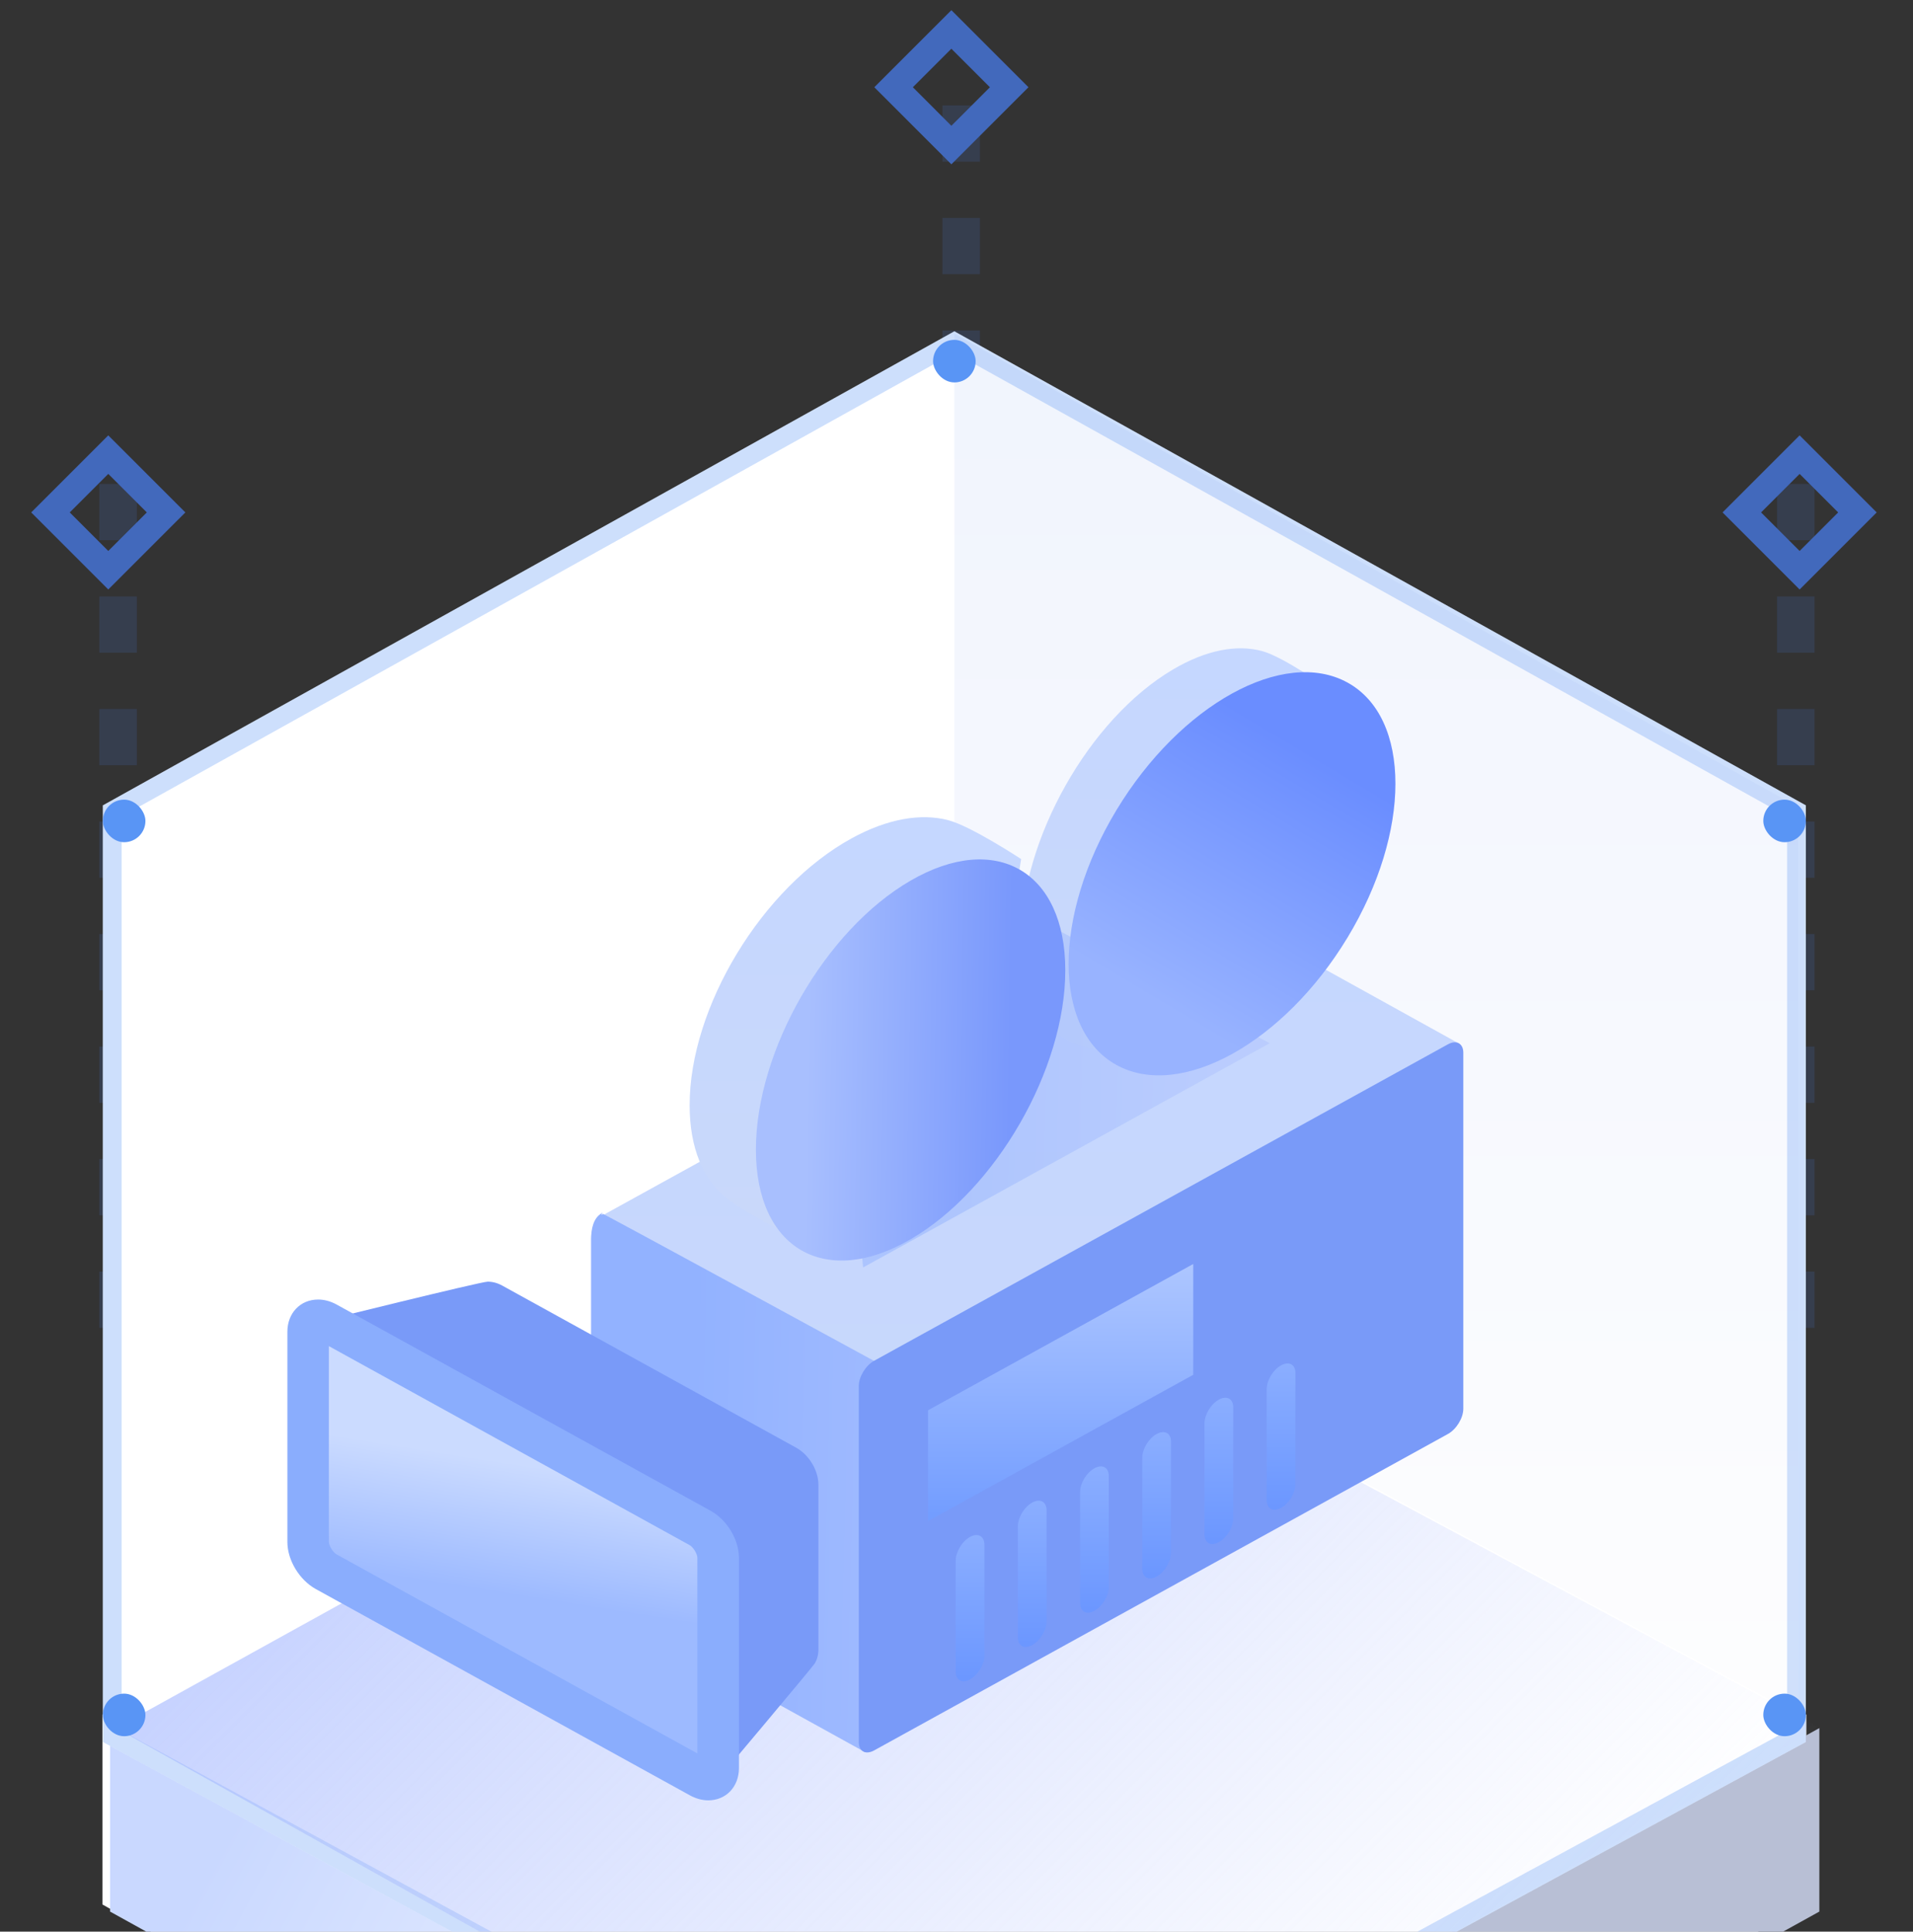<svg width="102" height="103" viewBox="0 0 102 103" fill="none" xmlns="http://www.w3.org/2000/svg">
<rect x="0" y="0" width="102" height="103" fill="#333333" stroke="none"/>
<path d="M5.462 91.427L50.886 65.364L96.311 91.427L96.311 101.553L50.886 127.023L5.462 101.553L5.462 91.427Z" fill="white"/>
<path d="M5.868 92.147L51.725 117.527V127.311L5.868 101.931V92.147Z" fill="url(#paint0_linear_2905_7131)"/>
<path d="M97.006 92.147L51.149 117.527V127.311L97.006 101.931V92.147Z" fill="#B8BFD5"/>
<g opacity="0.7">
<line x1="6.296" y1="25.805" x2="6.296" y2="72.296" stroke="#4980F7" stroke-opacity="0.2" stroke-width="2" stroke-dasharray="3 3"/>
<line x1="51.25" y1="5.621" x2="51.25" y2="41.216" stroke="#4980F7" stroke-opacity="0.2" stroke-width="2" stroke-dasharray="3 3"/>
<line x1="95.751" y1="25.805" x2="95.751" y2="72.296" stroke="#4980F7" stroke-opacity="0.2" stroke-width="2" stroke-dasharray="3 3"/>
<path fill-rule="evenodd" clip-rule="evenodd" d="M50.727 0.543L46.618 4.652L50.727 8.762L54.837 4.652L50.727 0.543ZM50.727 2.598L48.673 4.652L50.727 6.707L52.782 4.652L50.727 2.598Z" fill="#4980F7"/>
<path fill-rule="evenodd" clip-rule="evenodd" d="M95.955 23.215L91.846 27.324L95.955 31.433L100.064 27.324L95.955 23.215ZM95.955 25.27L93.9 27.324L95.955 29.379L98.01 27.324L95.955 25.27Z" fill="#4980F7"/>
<path fill-rule="evenodd" clip-rule="evenodd" d="M5.773 23.215L1.664 27.324L5.773 31.433L9.883 27.324L5.773 23.215ZM5.773 25.27L3.719 27.324L5.773 29.379L7.828 27.324L5.773 25.27Z" fill="#4980F7"/>
</g>
<path d="M96.288 92.888V42.945L50.886 17.666L5.484 42.945V92.888L50.886 117.551L96.288 92.888Z" fill="white"/>
<path d="M50.886 18.238L95.788 43.239V92.59L50.886 116.982L5.984 92.59V43.239L50.886 18.238Z" stroke="#5995F5" stroke-opacity="0.3"/>
<path d="M95.88 43.045L50.887 17.801V67.335L95.88 91.443V43.045Z" fill="url(#paint1_linear_2905_7131)" fill-opacity="0.1"/>
<path opacity="0.6" d="M6.188 92.147L50.886 67.426L97.037 92.147L97.037 92.103L51.613 117.574L6.188 92.147Z" fill="url(#paint2_linear_2905_7131)"/>
<rect x="49.751" y="18.122" width="2.27" height="2.27" rx="1.135" fill="#5995F5"/>
<rect x="5.484" y="42.639" width="2.27" height="2.27" rx="1.135" fill="#5995F5"/>
<rect x="5.484" y="90.31" width="2.27" height="2.27" rx="1.135" fill="#5995F5"/>
<rect x="94.018" y="42.639" width="2.27" height="2.27" rx="1.135" fill="#5995F5"/>
<rect x="94.018" y="90.31" width="2.27" height="2.27" rx="1.135" fill="#5995F5"/>
<path d="M62.936 47.816L32.336 64.694C31.888 64.942 31.52 65.543 31.52 66.04V85.022C31.52 85.312 31.642 85.499 31.83 85.554C31.968 85.595 46.129 93.43 46.129 93.43L62.936 68.587C63.384 68.338 77.828 55.665 77.828 55.665C77.828 55.665 63.63 47.789 63.442 47.727C63.297 47.685 63.124 47.713 62.936 47.816Z" fill="url(#paint3_linear_2905_7131)"/>
<path d="M32.083 64.784V64.694C31.635 64.942 31.52 65.543 31.52 66.04V85.023C31.52 85.312 31.642 85.499 31.83 85.554C31.968 85.596 46.129 93.43 46.129 93.43L62.936 68.587C63.384 68.339 46.722 72.632 46.722 72.632C46.722 72.632 32.271 64.756 32.083 64.694C31.939 64.653 32.271 64.68 32.083 64.784Z" fill="url(#paint4_linear_2905_7131)"/>
<path d="M77.206 55.684L46.606 72.562C46.158 72.81 45.79 73.411 45.79 73.908V92.89C45.79 93.387 46.151 93.587 46.606 93.339L77.206 76.462C77.654 76.213 78.023 75.613 78.023 75.116V56.133C78.023 55.643 77.654 55.436 77.206 55.684Z" fill="#799AF8"/>
<path d="M45.41 44.702C40.635 47.32 36.77 53.698 36.77 58.935C36.77 61.236 37.514 62.935 38.752 63.894C39.829 64.732 42.513 66.091 42.513 66.091C42.513 66.091 44.551 64.151 45.415 63.674C50.19 61.056 54.054 54.678 54.054 49.441C54.054 48.126 54.446 45.808 54.446 45.808C54.446 45.808 51.785 44.055 50.553 43.732C49.113 43.359 47.339 43.644 45.41 44.702Z" fill="url(#paint5_linear_2905_7131)"/>
<path d="M62.537 35.702C58.065 38.341 54.445 44.768 54.445 50.046C54.445 55.33 58.071 57.467 62.537 54.828C67.01 52.189 70.629 45.762 70.629 40.483C70.629 39.092 70.942 36.795 70.942 36.795C70.942 36.795 68.439 35.023 67.301 34.719C65.963 34.355 64.318 34.648 62.537 35.702Z" fill="url(#paint6_linear_2905_7131)"/>
<path d="M56.555 49.823L45.385 60.964L46.021 67.584L67.697 55.629L56.541 49.665L56.555 49.823Z" fill="url(#paint7_linear_2905_7131)" fill-opacity="0.5"/>
<path d="M48.552 46.957C43.993 49.596 40.304 56.023 40.304 61.302C40.304 66.585 43.999 68.728 48.552 66.083C53.105 63.438 56.801 57.017 56.801 51.739C56.801 46.46 53.105 44.318 48.552 46.957Z" fill="url(#paint8_linear_2905_7131)"/>
<path d="M71.851 49.99C75.254 44.36 75.254 38.275 71.852 36.398C68.45 34.521 62.933 37.564 59.53 43.195C56.128 48.825 56.127 54.91 59.529 56.787C62.932 58.664 68.448 55.621 71.851 49.99Z" fill="url(#paint9_linear_2905_7131)"/>
<path d="M36.976 76.346C35.596 75.586 34.353 75.51 33.436 75.98L33.428 75.973L33.378 76.001L33.342 76.014L23.233 81.619C23.443 81.799 23.66 81.978 23.869 82.158C27.085 84.884 30.343 87.576 33.703 90.137C34.115 90.455 34.534 90.759 34.953 91.069L40.546 87.977C40.567 87.963 40.596 87.949 40.618 87.935L40.661 87.915V87.908C41.535 87.383 42.085 86.313 42.085 84.802C42.085 81.688 39.794 77.899 36.976 76.346Z" fill="#88A4F4"/>
<path d="M42.44 77.189L26.775 68.549C26.525 68.411 26.262 68.342 26.005 68.342C25.63 68.342 16.83 70.524 16.83 70.524L23.096 79.384C23.096 80.144 23.596 80.975 24.287 81.352L38.359 94.795C38.359 94.795 43.342 88.872 43.447 88.696C43.566 88.489 43.638 88.237 43.638 87.96V79.157C43.632 78.396 43.131 77.566 42.44 77.189Z" fill="#799AF8"/>
<path d="M37.385 80.659L18.39 70.184C18.087 70.014 17.771 69.932 17.455 69.932C16.554 69.932 15.896 70.618 15.896 71.567V82.238C15.896 83.162 16.501 84.162 17.337 84.621L36.326 95.096C36.629 95.266 36.944 95.348 37.26 95.348C38.162 95.348 38.82 94.663 38.82 93.713V83.049C38.827 82.124 38.221 81.118 37.385 80.659Z" fill="url(#paint10_linear_2905_7131)"/>
<path d="M37.886 80.557L17.943 69.559C17.62 69.383 17.291 69.295 16.962 69.295C16.014 69.295 15.323 70.018 15.323 71.012V82.223C15.323 83.192 15.962 84.248 16.837 84.732L36.78 95.73C37.103 95.906 37.432 96 37.761 96C38.709 96 39.4 95.277 39.4 94.283V83.066C39.4 82.097 38.761 81.041 37.886 80.557ZM37.182 93.497L17.943 82.883C17.759 82.783 17.535 82.418 17.535 82.211V71.779L36.774 82.393C36.958 82.493 37.182 82.858 37.182 83.066V93.497Z" fill="#8AADFD"/>
<path d="M49.482 81.108L63.623 73.308V67.399L49.482 75.2V81.108Z" fill="url(#paint11_linear_2905_7131)"/>
<path d="M55.037 80.121C54.611 80.355 54.272 80.921 54.272 81.391V87.299C54.272 87.769 54.618 87.955 55.037 87.721C55.464 87.486 55.803 86.92 55.803 86.45V80.542C55.803 80.079 55.464 79.886 55.037 80.121Z" fill="url(#paint12_linear_2905_7131)"/>
<path d="M58.355 78.293C57.928 78.527 57.589 79.093 57.589 79.563V85.471C57.589 85.941 57.936 86.127 58.355 85.892C58.781 85.658 59.121 85.092 59.121 84.622V78.713C59.121 78.251 58.781 78.058 58.355 78.293Z" fill="url(#paint13_linear_2905_7131)"/>
<path d="M61.671 76.466C61.245 76.701 60.905 77.266 60.905 77.736V83.645C60.905 84.114 61.252 84.3 61.671 84.066C62.097 83.831 62.437 83.265 62.437 82.796V76.887C62.444 76.418 62.097 76.231 61.671 76.466Z" fill="url(#paint14_linear_2905_7131)"/>
<path d="M64.988 74.633C64.561 74.868 64.222 75.434 64.222 75.903V81.812C64.222 82.282 64.569 82.468 64.988 82.233C65.414 81.999 65.754 81.433 65.754 80.963V75.054C65.761 74.585 65.414 74.399 64.988 74.633Z" fill="url(#paint15_linear_2905_7131)"/>
<path d="M68.305 72.805C67.879 73.04 67.539 73.606 67.539 74.075V79.984C67.539 80.453 67.886 80.64 68.305 80.405C68.731 80.17 69.071 79.604 69.071 79.135V73.226C69.078 72.757 68.731 72.57 68.305 72.805Z" fill="url(#paint16_linear_2905_7131)"/>
<path d="M51.722 81.953C51.296 82.188 50.956 82.754 50.956 83.223V89.132C50.956 89.601 51.303 89.788 51.722 89.553C52.148 89.318 52.488 88.752 52.488 88.283V82.374C52.488 81.912 52.141 81.718 51.722 81.953Z" fill="url(#paint17_linear_2905_7131)"/>
<defs>
<linearGradient id="paint0_linear_2905_7131" x1="9.843" y1="101.937" x2="47.617" y2="122.278" gradientUnits="userSpaceOnUse">
<stop stop-color="#C9D8FF"/>
<stop offset="1" stop-color="white"/>
</linearGradient>
<linearGradient id="paint1_linear_2905_7131" x1="73.383" y1="17.801" x2="73.383" y2="91.443" gradientUnits="userSpaceOnUse">
<stop offset="0.067" stop-color="#7A9EF4"/>
<stop offset="1" stop-color="#EFF1F9"/>
</linearGradient>
<linearGradient id="paint2_linear_2905_7131" x1="28.889" y1="69.402" x2="74.335" y2="114.848" gradientUnits="userSpaceOnUse">
<stop offset="0" stop-color="#A0B4FF"/>
<stop offset="1" stop-color="#B5C4FD" stop-opacity="0.01"/>
</linearGradient>
<linearGradient id="paint3_linear_2905_7131" x1="54.674" y1="47.708" x2="54.674" y2="93.43" gradientUnits="userSpaceOnUse">
<stop stop-color="#C5D7FF"/>
<stop offset="1" stop-color="#C9D8FA"/>
</linearGradient>
<linearGradient id="paint4_linear_2905_7131" x1="36.876" y1="73.247" x2="58.298" y2="73.708" gradientUnits="userSpaceOnUse">
<stop stop-color="#92B2FF"/>
<stop offset="1" stop-color="#ADC2FE"/>
</linearGradient>
<linearGradient id="paint5_linear_2905_7131" x1="45.608" y1="43.576" x2="45.608" y2="66.091" gradientUnits="userSpaceOnUse">
<stop stop-color="#C5D7FF"/>
<stop offset="1" stop-color="#C9D8FA"/>
</linearGradient>
<linearGradient id="paint6_linear_2905_7131" x1="62.694" y1="34.57" x2="62.694" y2="55.959" gradientUnits="userSpaceOnUse">
<stop stop-color="#C5D7FF"/>
<stop offset="1" stop-color="#C9D8FA"/>
</linearGradient>
<linearGradient id="paint7_linear_2905_7131" x1="49.188" y1="55.006" x2="64.396" y2="55.379" gradientUnits="userSpaceOnUse">
<stop stop-color="#92B2FF"/>
<stop offset="1" stop-color="#ADC2FE"/>
</linearGradient>
<linearGradient id="paint8_linear_2905_7131" x1="43.116" y1="52.203" x2="54.364" y2="52.374" gradientUnits="userSpaceOnUse">
<stop stop-color="#A8BFFE"/>
<stop offset="0.963" stop-color="#7998FC"/>
</linearGradient>
<linearGradient id="paint9_linear_2905_7131" x1="59.142" y1="51.939" x2="67.459" y2="37.982" gradientUnits="userSpaceOnUse">
<stop stop-color="#98B3FF"/>
<stop offset="0.963" stop-color="#6A8DFF"/>
</linearGradient>
<linearGradient id="paint10_linear_2905_7131" x1="27.184" y1="77.984" x2="25.711" y2="87.235" gradientUnits="userSpaceOnUse">
<stop stop-color="#CBDBFF"/>
<stop offset="0.744" stop-color="#9DBAFF"/>
</linearGradient>
<linearGradient id="paint11_linear_2905_7131" x1="56.553" y1="66.775" x2="56.553" y2="80.79" gradientUnits="userSpaceOnUse">
<stop stop-color="#B0C8FF"/>
<stop offset="1" stop-color="#739DFF"/>
</linearGradient>
<linearGradient id="paint12_linear_2905_7131" x1="55.037" y1="79.665" x2="55.037" y2="87.64" gradientUnits="userSpaceOnUse">
<stop stop-color="#8CAFFF"/>
<stop offset="1" stop-color="#6C97FF"/>
</linearGradient>
<linearGradient id="paint13_linear_2905_7131" x1="58.355" y1="77.837" x2="58.355" y2="85.812" gradientUnits="userSpaceOnUse">
<stop stop-color="#8CAFFF"/>
<stop offset="1" stop-color="#6C97FF"/>
</linearGradient>
<linearGradient id="paint14_linear_2905_7131" x1="61.671" y1="76.009" x2="61.671" y2="83.986" gradientUnits="userSpaceOnUse">
<stop stop-color="#8CAFFF"/>
<stop offset="1" stop-color="#6C97FF"/>
</linearGradient>
<linearGradient id="paint15_linear_2905_7131" x1="64.988" y1="74.177" x2="64.988" y2="82.153" gradientUnits="userSpaceOnUse">
<stop stop-color="#8CAFFF"/>
<stop offset="1" stop-color="#6C97FF"/>
</linearGradient>
<linearGradient id="paint16_linear_2905_7131" x1="68.305" y1="72.349" x2="68.305" y2="80.325" gradientUnits="userSpaceOnUse">
<stop stop-color="#8CAFFF"/>
<stop offset="1" stop-color="#6C97FF"/>
</linearGradient>
<linearGradient id="paint17_linear_2905_7131" x1="51.722" y1="81.498" x2="51.722" y2="89.473" gradientUnits="userSpaceOnUse">
<stop stop-color="#8CAFFF"/>
<stop offset="1" stop-color="#6C97FF"/>
</linearGradient>
</defs>
</svg>
